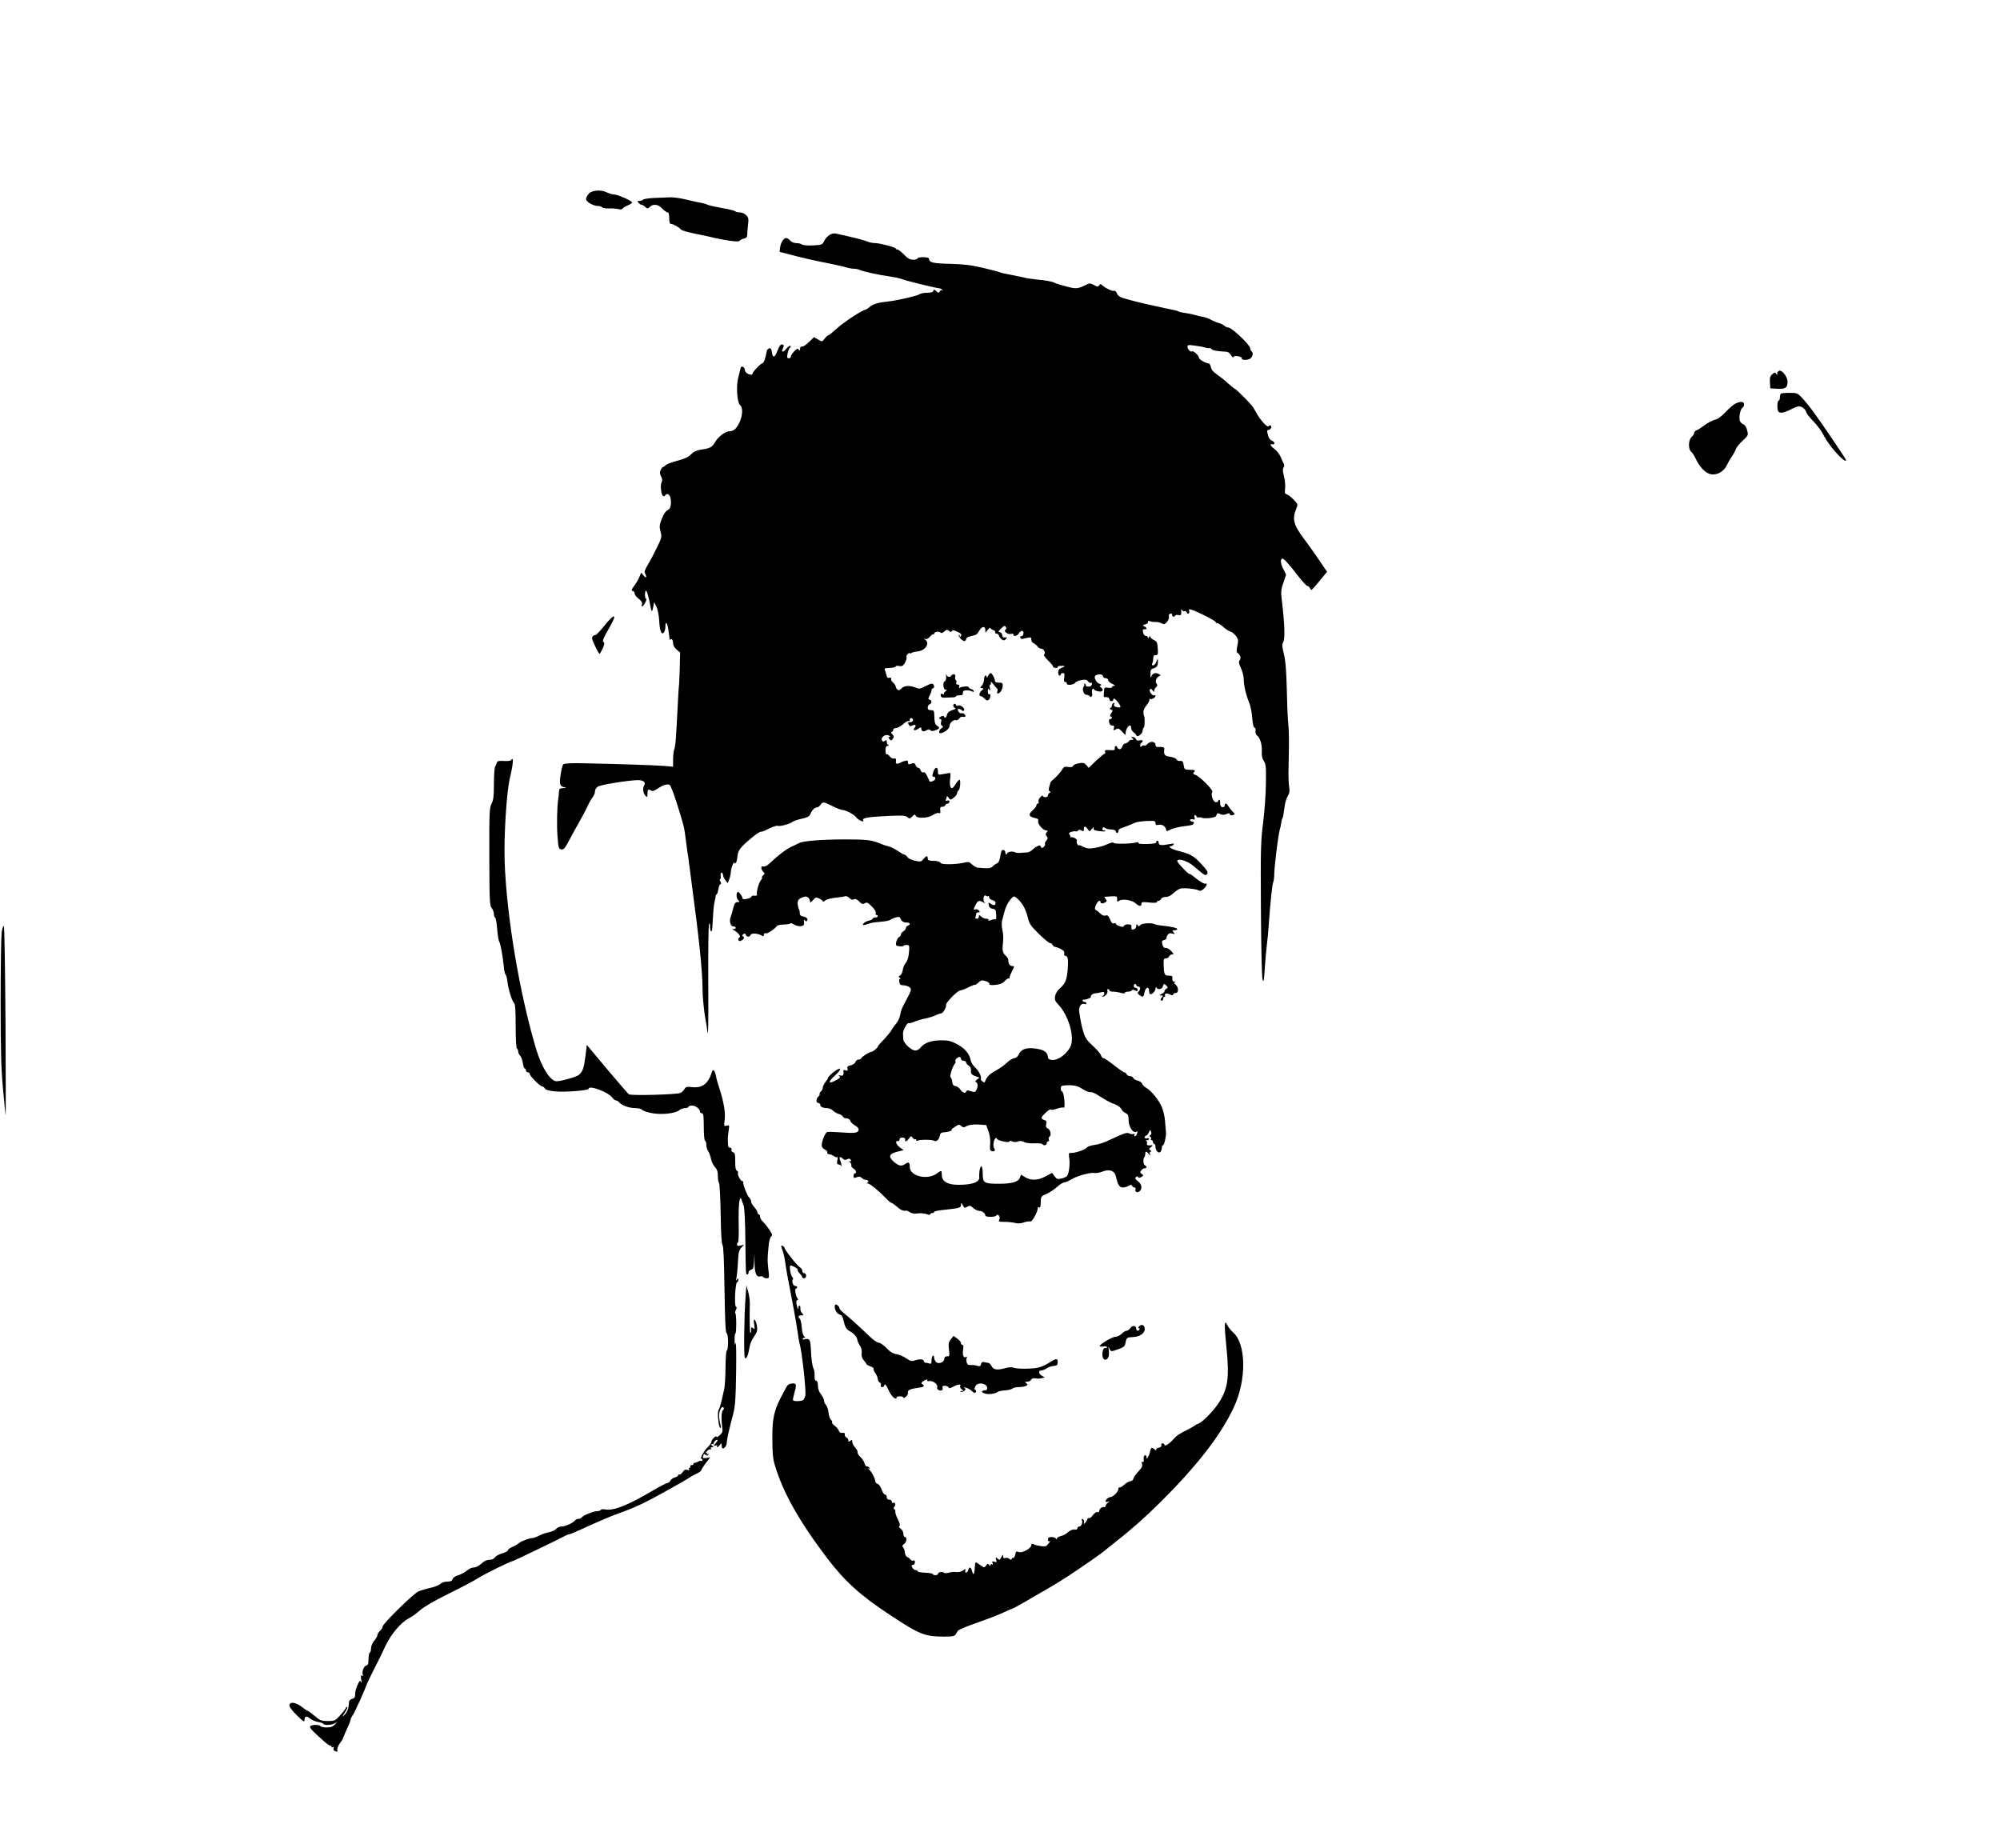 <?xml version="1.0" standalone="no"?>
<!DOCTYPE svg PUBLIC "-//W3C//DTD SVG 20010904//EN"
 "http://www.w3.org/TR/2001/REC-SVG-20010904/DTD/svg10.dtd">
<svg version="1.0" xmlns="http://www.w3.org/2000/svg"
 width="1563pt" height="1444pt" viewBox="0 0 1563 1444"
 preserveAspectRatio="xMidYMid meet">
<g transform="translate(0,1444) scale(0.1,-0.1)"
fill="#000000" stroke="none">
<path d="M4602 12927 c-12 -13 -22 -32 -22 -43 1 -22 57 -54 95 -54 13 0 27
-5 30 -10 4 -6 28 -10 53 -9 26 1 59 -1 73 -5 17 -5 29 -3 34 3 3 6 22 18 41
26 19 8 34 18 34 22 0 13 -112 63 -140 63 -14 0 -38 7 -54 15 -45 24 -118 20
-144 -8z"/>
<path d="M5110 12893 c-41 -2 -79 -8 -84 -13 -6 -6 -19 -10 -29 -10 -16 0 -17
-3 -7 -15 7 -8 17 -15 23 -15 6 0 19 -7 29 -17 17 -15 19 -15 36 0 28 26 65
21 97 -13 16 -16 35 -30 42 -30 9 0 13 -15 13 -45 0 -34 4 -45 15 -45 16 0 65
-28 76 -43 7 -9 56 -23 129 -37 25 -5 65 -14 90 -19 124 -30 231 -45 238 -34
4 6 20 15 35 18 21 6 27 13 27 34 0 14 3 49 6 77 6 44 3 55 -15 73 -12 12 -34
21 -50 21 -17 0 -32 4 -35 9 -3 4 -49 16 -103 25 -54 10 -105 21 -114 26 -9 5
-34 12 -55 16 -22 3 -73 15 -114 25 -41 10 -97 18 -125 17 -27 -1 -84 -4 -125
-5z"/>
<path d="M6495 12610 c-23 -9 -44 -31 -60 -64 -9 -18 -20 -21 -84 -24 -42 -2
-79 2 -85 8 -5 5 -24 10 -41 10 -19 0 -39 8 -50 20 -10 11 -23 20 -30 20 -20
0 -42 -33 -48 -71 l-5 -37 61 -16 c96 -26 222 -55 332 -76 55 -11 113 -24 129
-30 16 -5 42 -10 58 -10 15 0 36 -4 46 -9 25 -12 144 -39 232 -51 41 -6 84
-15 95 -20 26 -12 258 -69 299 -74 11 -2 21 -8 22 -15 2 -7 0 -7 -3 -1 -3 7
-10 5 -17 -6 -12 -15 -14 -15 -29 1 -15 14 -18 14 -23 2 -4 -11 -20 -15 -50
-15 -25 0 -51 -6 -59 -12 -13 -11 -174 -48 -235 -55 -81 -8 -125 -20 -150 -41
-15 -13 -31 -24 -36 -24 -21 0 -174 -100 -224 -147 -32 -29 -61 -53 -66 -53
-5 0 -18 -12 -29 -26 -20 -26 -20 -26 -52 -7 l-32 18 -39 -38 c-21 -21 -45
-37 -52 -35 -8 2 -15 -3 -16 -9 -3 -26 -5 -28 -13 -15 -6 11 -14 8 -35 -14
-14 -16 -26 -34 -26 -41 0 -7 -7 -13 -16 -13 -13 0 -15 7 -9 37 4 21 12 41 18
45 6 4 8 10 4 15 -4 4 -19 -6 -32 -22 -25 -32 -44 -30 -26 4 7 13 8 22 1 26
-16 10 -27 -2 -46 -50 -19 -52 -37 -54 -42 -6 -3 24 -8 31 -20 29 -9 -2 -18
-12 -20 -23 -9 -55 -24 -95 -35 -95 -13 0 -77 -68 -77 -82 0 -12 -32 -6 -47 9
-7 6 -13 18 -13 26 0 8 -7 17 -15 21 -10 4 -17 -3 -20 -22 -4 -15 -11 -46 -17
-69 -16 -63 -7 -192 15 -208 23 -17 22 -78 -3 -134 -23 -50 -45 -70 -77 -71
-34 0 -89 -41 -113 -83 -24 -42 -40 -51 -113 -61 -34 -5 -56 -16 -76 -36 -19
-21 -49 -35 -105 -50 -43 -11 -85 -27 -93 -35 -8 -8 -18 -15 -22 -15 -4 0 -12
-10 -18 -23 -8 -17 -7 -30 3 -50 11 -20 12 -32 4 -47 -12 -22 -3 -97 12 -107
6 -3 14 0 18 7 13 20 37 4 41 -27 7 -50 -1 -80 -25 -91 -14 -6 -30 -31 -44
-66 -19 -50 -20 -62 -10 -100 11 -42 10 -48 -29 -127 -22 -46 -54 -106 -71
-134 -22 -36 -28 -54 -21 -66 16 -31 10 -42 -10 -18 l-20 24 -15 -35 c-8 -19
-26 -51 -41 -70 -21 -28 -23 -36 -10 -38 8 -2 15 -11 15 -21 0 -9 14 -28 31
-40 21 -16 29 -29 26 -42 -8 -29 6 -23 25 11 9 17 13 30 8 30 -12 0 -13 57 -2
64 7 4 22 -50 37 -133 7 -37 12 -35 20 6 l7 38 18 -37 c11 -22 19 -67 22 -112
3 -78 20 -115 38 -86 5 8 10 27 10 43 0 57 19 24 26 -45 4 -40 9 -67 11 -60 7
20 23 3 23 -25 0 -16 11 -35 27 -49 l28 -24 -3 -126 c-2 -69 -5 -133 -7 -142
-1 -10 -6 -78 -9 -152 -12 -239 -17 -312 -27 -337 -5 -13 -9 -49 -9 -80 l0
-55 -67 6 c-69 6 -356 15 -630 21 -105 2 -155 -1 -162 -9 -5 -6 -14 -42 -20
-80 -11 -76 -6 -92 32 -99 15 -3 12 -5 -10 -6 -29 -1 -33 -5 -35 -28 0 -16 -3
-39 -5 -53 -10 -61 -13 -213 -6 -300 7 -88 10 -95 30 -98 18 -3 28 9 58 65 19
37 56 104 81 148 25 44 55 100 66 125 11 25 29 56 39 69 11 13 19 34 19 47 0
14 10 29 23 37 22 14 224 47 304 50 50 2 73 -15 57 -41 -14 -21 -8 -62 11 -82
13 -13 15 -10 15 18 0 33 6 38 29 23 9 -6 26 -1 49 15 39 27 75 39 95 31 6 -2
32 -67 56 -143 58 -186 58 -186 70 -284 6 -47 12 -94 14 -105 3 -11 8 -45 11
-75 4 -30 13 -102 21 -160 58 -431 85 -693 85 -817 0 -73 12 -194 26 -263 3
-14 7 -40 9 -58 10 -93 12 -6 10 375 -1 230 1 427 6 438 6 16 8 12 8 -17 1
-46 15 -51 18 -5 7 131 11 176 18 202 4 17 8 36 8 43 0 6 4 12 7 12 4 0 10 18
14 40 3 22 11 40 16 40 7 0 7 7 0 20 -6 11 -7 20 -2 20 5 0 7 11 4 25 -2 15 0
25 7 25 6 0 11 -8 11 -17 0 -10 9 -29 19 -42 l18 -23 11 28 c7 16 13 45 14 64
1 30 28 91 28 65 0 -5 4 -5 10 1 5 5 11 28 13 51 5 50 20 69 120 153 27 22 55
40 63 40 8 0 22 4 32 9 44 24 93 42 100 37 12 -7 95 14 112 29 8 7 41 19 73
26 43 9 61 18 68 33 14 34 35 56 53 56 8 0 21 9 28 20 17 26 24 25 94 -10 32
-16 67 -30 77 -30 26 0 93 -36 109 -58 13 -20 66 -43 54 -24 -12 20 35 28 209
36 99 4 122 3 136 -10 16 -14 19 -14 38 5 18 18 22 19 27 6 10 -24 99 -20 135
6 16 11 37 18 45 15 12 -5 15 0 12 22 -2 21 1 27 16 27 11 0 21 6 24 13 2 6
10 12 18 12 8 0 14 7 14 15 0 9 -6 12 -17 8 -13 -5 -15 -2 -10 11 4 10 7 20 7
24 0 3 6 -2 14 -13 13 -18 14 -18 39 1 15 10 27 27 27 36 0 9 5 18 10 20 12 4
20 77 9 84 -4 2 -17 -12 -29 -31 -12 -19 -25 -35 -30 -35 -15 0 -21 33 -14 77
3 24 2 43 -2 43 -5 -1 -28 -5 -51 -9 -43 -8 -43 -8 -43 20 0 41 -24 37 -37 -6
-9 -29 -9 -35 3 -35 22 0 16 -28 -7 -35 -11 -4 -21 -5 -23 -3 -1 1 -9 20 -19
40 -11 25 -21 36 -31 32 -9 -3 -17 3 -21 15 -3 12 -12 21 -20 21 -8 0 -17 9
-20 21 -5 14 -12 18 -23 14 -30 -12 -37 -10 -36 7 1 14 -4 17 -25 11 -14 -3
-28 -9 -31 -12 -3 -3 -13 -7 -23 -9 -14 -2 -18 2 -15 20 2 18 -1 22 -16 20
-10 -2 -25 6 -33 17 -8 12 -19 19 -24 16 -5 -4 -9 10 -9 29 0 27 4 36 18 37
10 0 12 3 5 6 -7 2 -13 14 -13 25 0 16 -3 18 -13 9 -8 -6 -17 -8 -20 -4 -24
24 20 62 51 44 11 -7 13 -10 3 -11 -11 0 -11 -3 0 -16 12 -14 14 -14 26 2 11
15 10 21 -4 36 -10 11 -11 18 -5 18 7 0 12 7 12 15 0 9 9 15 21 15 12 0 37 14
56 30 19 17 38 28 44 25 5 -4 9 1 9 10 0 9 6 15 13 13 21 -8 13 -33 -10 -32
-18 0 -20 -3 -12 -18 8 -14 14 -16 28 -8 23 12 35 2 19 -17 -17 -21 -1 -27 27
-9 21 14 25 14 25 2 0 -22 17 -28 39 -14 15 9 23 10 32 1 8 -8 19 -8 40 0 33
13 36 22 12 35 -16 10 -21 27 -22 90 -1 27 -5 32 -26 32 -18 0 -25 5 -25 20 0
11 7 23 15 26 19 8 19 32 0 36 -13 3 -13 6 0 32 8 15 15 35 15 42 0 8 5 14 10
14 13 0 13 27 0 35 -5 3 -17 2 -27 -3 -10 -5 -32 -15 -48 -23 -25 -13 -35 -13
-60 -3 -45 19 -89 17 -110 -6 -14 -15 -21 -17 -32 -9 -7 6 -13 17 -13 24 0 6
-9 20 -20 30 -12 10 -19 24 -16 31 3 7 -2 10 -13 7 -13 -3 -20 2 -23 19 -3 13
-9 30 -12 39 -6 13 -2 17 16 18 48 2 68 6 68 13 0 5 12 6 28 3 22 -4 30 1 44
25 10 17 15 36 12 44 -3 7 2 19 11 26 8 7 15 9 15 5 0 -4 6 -3 13 2 6 5 28 10
47 12 61 5 100 64 60 92 -13 9 -12 10 2 5 11 -3 24 4 36 19 11 13 22 21 26 18
3 -3 6 -2 6 4 0 15 36 23 49 10 7 -7 16 -5 31 8 16 15 22 16 36 5 12 -11 17
-11 23 -2 5 9 16 8 44 -6 28 -13 34 -21 27 -32 -8 -12 -10 -13 -10 -1 0 8 -3
11 -7 8 -8 -9 27 -47 44 -47 7 0 13 7 13 15 0 8 12 17 28 21 53 12 57 14 74
44 20 36 48 40 48 8 l1 -23 19 24 c11 13 20 19 20 13 0 -5 9 -12 20 -15 11 -3
19 -11 18 -19 -2 -7 3 -12 10 -10 8 1 16 -6 19 -16 2 -10 13 -23 23 -30 14 -9
21 -8 31 4 11 13 10 15 -7 12 -13 -2 -20 3 -22 20 -2 12 -10 22 -20 22 -13 0
-10 6 11 28 23 22 29 25 37 12 6 -9 5 -17 -3 -22 -17 -12 22 -40 45 -32 10 3
18 1 18 -5 0 -19 29 -12 42 9 17 27 40 26 36 -2 -2 -13 -9 -22 -17 -20 -7 1
-11 -3 -8 -10 2 -7 8 -12 13 -12 5 1 24 5 42 9 28 6 32 4 32 -15 0 -11 8 -24
18 -27 9 -4 23 -15 30 -25 7 -10 21 -18 31 -18 20 0 35 -36 20 -46 -5 -3 8
-23 31 -45 22 -21 40 -43 40 -49 0 -5 9 -10 21 -10 11 0 18 3 15 8 -2 4 9 8
25 8 36 2 37 -3 4 -16 -18 -7 -25 -17 -25 -35 0 -14 5 -25 10 -25 6 0 10 5 10
10 0 6 7 10 16 10 13 0 15 -7 11 -35 -4 -26 -2 -35 9 -35 8 0 13 -6 11 -12 -3
-17 56 -11 66 7 4 7 25 16 48 20 32 6 43 3 53 -11 7 -9 18 -14 24 -11 6 5 8 0
5 -12 -3 -12 -13 -18 -28 -17 -13 0 -21 4 -19 8 2 4 -1 10 -8 14 -7 4 -10 4
-6 -1 4 -4 3 -14 -3 -21 -15 -18 0 -64 21 -64 11 0 22 -5 25 -10 10 -17 26 0
20 21 -7 21 4 47 14 32 3 -6 18 -13 33 -16 33 -8 48 11 24 29 -13 9 -14 13 -4
17 9 4 6 8 -8 12 -28 9 -50 55 -32 66 22 14 58 10 58 -6 0 -8 9 -15 20 -15 11
0 20 -7 20 -15 0 -9 15 -22 33 -30 18 -8 25 -14 15 -15 -10 0 -18 -5 -18 -10
0 -6 -13 -8 -30 -5 -24 4 -30 2 -31 -12 0 -10 -2 -28 -3 -40 -1 -12 0 -22 3
-21 25 2 41 -4 41 -17 0 -8 7 -15 15 -15 8 0 15 5 15 10 0 19 16 10 39 -21 26
-35 23 -44 -13 -35 -18 4 -24 11 -19 23 4 11 3 14 -5 9 -7 -4 -12 -13 -12 -21
0 -7 -6 -15 -12 -18 -9 -3 -8 -7 4 -12 16 -6 16 -9 1 -31 -9 -15 -11 -24 -4
-24 6 0 11 -4 11 -10 0 -5 -6 -10 -14 -10 -9 0 -12 -8 -8 -25 3 -16 11 -25 24
-25 15 0 18 -5 13 -21 -6 -19 -5 -20 15 -9 18 10 25 8 48 -17 l27 -28 3 25 c7
44 42 70 42 31 0 -11 8 -26 18 -33 11 -7 21 -19 23 -26 6 -19 49 14 49 38 0
10 4 22 10 25 7 5 8 90 0 90 -1 0 -3 11 -4 25 -2 16 7 38 25 59 15 19 25 39
22 45 -3 6 -3 8 2 4 10 -9 45 9 45 23 0 6 -4 8 -9 5 -13 -8 -44 31 -35 45 5 9
11 7 21 -6 11 -16 13 -16 13 -3 0 8 7 21 15 28 11 9 12 16 4 26 -14 17 -3 50
19 59 14 5 14 7 2 15 -25 16 -50 11 -60 -12 -8 -20 -9 -18 -9 14 -1 30 3 38
22 44 28 8 37 22 36 54 l-1 25 -11 -27 c-6 -16 -17 -28 -25 -28 -10 0 -12 5
-6 18 4 9 7 27 7 40 -1 15 5 22 19 22 17 0 19 6 16 52 -3 46 -6 54 -30 66 -16
7 -28 18 -28 25 0 7 -4 6 -10 -3 -6 -10 -10 -11 -10 -2 0 6 -6 12 -14 12 -8 0
-17 8 -20 18 -9 27 -6 37 10 34 20 -4 17 14 -3 23 -16 7 -14 9 7 15 14 4 24
13 22 20 -2 8 3 10 15 5 10 -4 29 -7 43 -6 14 1 35 -4 47 -10 20 -11 26 -9 43
11 11 13 18 31 15 41 -3 10 1 19 10 23 9 3 15 0 15 -9 0 -17 16 -20 24 -6 3 5
15 7 26 4 20 -5 24 3 21 37 -2 12 0 13 7 1 6 -7 14 -11 20 -7 5 3 13 -1 16
-10 3 -8 10 -13 15 -9 6 3 7 13 4 21 -5 13 -1 15 18 9 43 -12 189 -87 189 -96
0 -5 6 -9 13 -9 7 0 29 -14 47 -30 19 -17 44 -33 56 -36 12 -3 31 -19 43 -34
19 -26 20 -35 11 -76 -6 -26 -7 -50 -3 -53 26 -19 34 -40 22 -59 -10 -16 -8
-27 9 -64 12 -25 22 -64 22 -89 0 -48 18 -122 43 -182 9 -21 20 -74 23 -117 4
-49 11 -78 18 -77 6 1 10 -9 8 -25 -2 -14 3 -30 10 -35 24 -15 41 -67 39 -121
-2 -38 3 -61 16 -80 16 -24 18 -46 16 -178 -1 -83 -11 -220 -22 -305 -18 -139
-20 -204 -17 -674 2 -313 7 -532 13 -550 8 -25 11 -11 17 85 4 63 12 149 17
190 5 41 12 109 14 150 12 173 27 314 35 335 5 13 9 40 8 62 0 51 30 299 42
343 6 19 11 46 13 60 1 14 6 30 10 37 4 6 10 40 14 74 3 35 15 78 26 96 15 26
17 42 12 71 -4 20 -7 89 -5 152 5 200 4 283 -3 355 -4 39 -9 160 -11 269 -4
144 -10 218 -23 267 -14 58 -15 71 -4 93 14 26 11 131 -10 311 -10 82 -9 95
11 152 l21 62 -20 40 c-22 43 -27 76 -12 85 10 7 52 -39 131 -142 30 -39 61
-71 68 -72 7 0 15 -7 18 -15 4 -8 9 -15 13 -15 4 0 33 32 64 71 l58 70 -62 92
c-35 51 -88 126 -119 167 -82 109 -93 154 -59 237 13 31 12 34 -21 68 -18 19
-42 38 -53 41 -16 5 -18 13 -14 47 3 23 -1 66 -9 96 -10 38 -11 58 -3 67 6 8
7 19 1 31 -5 10 -17 35 -25 55 -9 20 -30 47 -47 59 -31 23 -40 42 -17 37 22
-5 22 17 -1 27 -12 5 -24 18 -27 27 -3 10 -8 27 -11 38 -3 13 -1 20 9 20 17 0
30 27 17 35 -5 3 -12 0 -15 -6 -5 -6 -19 3 -39 24 -29 33 -39 47 -68 99 -7 12
-17 28 -23 36 -18 24 -126 132 -133 132 -4 0 -28 20 -54 43 -25 24 -65 55 -87
70 -28 19 -44 37 -48 57 -3 17 -11 30 -18 30 -22 0 -75 31 -75 44 0 16 -45 58
-53 50 -10 -10 -37 16 -37 36 0 15 7 16 63 8 34 -4 69 -11 77 -15 8 -3 21 -5
29 -4 8 1 17 -2 21 -8 5 -10 46 -17 116 -20 11 -1 27 -12 34 -26 9 -16 16 -21
21 -14 4 7 18 9 38 4 17 -4 29 -10 26 -15 -9 -15 44 -17 65 -3 21 15 27 48 10
58 -5 3 -10 14 -10 24 0 24 -144 161 -169 161 -11 0 -26 7 -34 15 -8 7 -28 17
-43 21 -16 4 -43 15 -60 25 -18 10 -46 20 -62 22 -17 3 -46 10 -64 15 -18 6
-52 13 -76 16 -24 3 -48 9 -55 13 -6 4 -29 10 -52 14 -22 4 -60 12 -85 18 -25
6 -70 16 -100 22 -60 13 -146 35 -198 51 -21 6 -37 19 -43 35 -5 13 -15 23
-22 20 -14 -5 -63 18 -90 41 -16 14 -19 14 -27 2 -8 -13 -14 -13 -40 2 -20 12
-37 15 -48 9 -80 -40 -87 -41 -168 -20 -43 11 -85 24 -93 29 -19 10 -67 19
-136 25 -27 3 -59 7 -70 9 -58 13 -173 36 -190 39 -11 2 -27 7 -35 10 -8 4
-67 19 -130 34 -89 21 -146 28 -254 31 -137 3 -166 10 -166 41 0 6 -20 11 -45
11 -25 0 -45 -4 -45 -10 0 -5 -15 -10 -33 -10 -25 0 -42 9 -72 40 -21 22 -45
40 -52 40 -7 0 -13 4 -13 8 0 9 -125 42 -162 42 -15 0 -37 4 -50 9 -30 12 -86
27 -173 47 -38 8 -77 17 -85 19 -8 2 -24 0 -35 -5z"/>
<path d="M13902 11541 c-8 -4 -13 -11 -13 -15 3 -17 0 -20 -9 -6 -7 12 -12 11
-30 -5 -17 -15 -20 -28 -18 -64 l3 -46 53 -3 c64 -4 82 8 82 54 0 41 -47 99
-68 85z"/>
<path d="M13917 11363 c-4 -3 -7 -17 -7 -30 0 -12 -4 -23 -10 -23 -5 0 -10
-20 -10 -44 0 -60 24 -66 105 -26 54 27 64 29 87 18 15 -7 30 -24 33 -37 3
-13 30 -47 58 -75 30 -30 66 -80 84 -117 31 -62 140 -189 164 -189 13 0 15 -4
-109 180 -121 179 -181 260 -231 313 -33 35 -38 37 -96 37 -34 0 -65 -3 -68
-7z"/>
<path d="M13559 11284 c-14 -7 -47 -36 -72 -63 -26 -27 -57 -52 -69 -56 -37
-10 -71 -28 -108 -56 -19 -14 -43 -29 -52 -32 -10 -4 -18 -13 -18 -20 0 -8 -9
-22 -20 -32 -26 -23 -28 -96 -3 -116 9 -8 22 -27 30 -44 33 -73 80 -123 123
-131 47 -10 102 21 125 70 11 23 29 55 41 71 12 17 25 41 29 54 4 13 28 43 53
66 45 42 46 44 36 82 -5 24 -17 42 -31 48 -12 5 -24 18 -27 28 -7 29 5 91 21
100 7 4 13 17 13 27 0 24 -31 25 -71 4z"/>
<path d="M4729 9557 c-36 -45 -70 -81 -76 -80 -6 1 -16 -4 -22 -11 -8 -9 -3
-29 19 -74 16 -34 32 -62 35 -62 3 0 14 19 25 42 14 31 16 44 7 50 -12 7 -4
27 53 127 54 94 32 99 -41 8z"/>
<path d="M7394 9153 c1 -19 -3 -34 -10 -37 -19 -7 -13 -66 6 -66 12 -1 12 -3
-2 -14 -10 -7 -15 -16 -11 -20 4 -4 -1 -4 -11 0 -14 5 -17 3 -14 -12 2 -14 11
-18 33 -16 17 1 42 2 58 2 15 0 27 3 27 8 0 4 12 8 28 8 20 -1 27 4 27 19 0
15 7 20 30 20 17 0 36 -4 43 -9 7 -5 12 -4 12 2 0 6 -9 14 -20 17 -11 3 -20
10 -20 15 0 9 -51 6 -68 -4 -8 -5 -10 -2 -6 8 4 11 0 16 -11 16 -11 0 -15 5
-12 15 4 8 2 17 -4 21 -5 3 -7 14 -4 25 7 20 -18 28 -30 9 -10 -16 -33 -12
-39 8 -3 9 -4 3 -2 -15z"/>
<path d="M7722 9158 c-6 -13 -11 -17 -11 -10 -2 27 -21 10 -21 -19 0 -17 -8
-38 -17 -47 -16 -16 -15 -17 1 -20 17 -4 17 -4 0 -16 -21 -16 -27 -46 -10 -46
7 0 21 -9 31 -20 14 -15 21 -17 32 -9 15 13 18 53 3 44 -6 -4 -10 6 -10 22 0
23 2 25 11 13 8 -12 9 -9 5 13 -4 15 -2 27 3 27 6 0 8 8 4 18 -3 9 5 4 18 -13
13 -16 27 -33 31 -36 5 -3 6 -13 2 -22 -3 -9 -2 -17 4 -17 16 0 37 31 38 59 1
23 -2 26 -30 26 -21 0 -31 5 -31 15 0 19 -23 60 -34 60 -4 0 -13 -10 -19 -22z"/>
<path d="M7450 8926 c0 -8 6 -16 13 -19 7 -3 5 -7 -8 -12 -38 -13 -50 -22 -55
-44 -3 -12 -9 -21 -15 -19 -5 2 -9 6 -8 9 1 4 -7 5 -17 2 -21 -6 -28 -23 -9
-23 6 0 8 -9 4 -21 -5 -14 -2 -25 6 -30 11 -8 11 -11 -3 -20 -18 -10 -25 -39
-10 -39 27 0 72 34 72 54 0 25 30 54 50 48 7 -3 19 3 26 12 6 9 16 16 20 15
28 -5 36 1 24 16 -7 9 -19 14 -26 11 -8 -3 -18 4 -24 14 -8 15 -8 20 3 20 7 0
18 -5 24 -11 7 -7 13 -7 17 -1 9 16 -24 44 -45 39 -11 -3 -19 -1 -19 4 0 5 -4
9 -10 9 -5 0 -10 -6 -10 -14z"/>
<path d="M8850 8670 c13 -9 8 -14 -12 -12 -3 1 -12 -5 -18 -13 -7 -8 -19 -15
-26 -15 -8 0 -19 -11 -24 -25 -6 -16 -14 -23 -25 -19 -8 3 -15 10 -15 15 0 5
-5 9 -10 9 -6 0 -10 -8 -8 -17 3 -15 -4 -18 -39 -15 -35 2 -41 -1 -37 -13 4
-8 2 -15 -3 -15 -5 0 -35 -25 -67 -55 l-58 -56 -18 22 c-16 17 -26 20 -59 14
-22 -3 -42 -13 -45 -20 -3 -10 -15 -12 -38 -9 -29 5 -35 2 -50 -24 -10 -16
-34 -44 -53 -61 -19 -17 -36 -33 -36 -36 0 -2 -4 -18 -9 -34 -6 -20 -5 -32 3
-35 9 -5 9 -8 0 -12 -7 -3 -13 -12 -13 -20 0 -8 -9 -14 -20 -14 -11 0 -20 5
-20 10 0 6 -9 1 -20 -10 -11 -11 -17 -26 -14 -35 4 -8 1 -15 -5 -15 -6 0 -11
-6 -11 -13 0 -8 -14 -26 -31 -41 -35 -31 -28 -50 20 -59 23 -5 28 -10 24 -25
-5 -22 39 -72 64 -72 13 0 13 -3 3 -15 -10 -12 -10 -18 0 -30 10 -13 10 -19
-2 -33 -9 -9 -14 -22 -11 -28 2 -6 -3 -17 -12 -24 -12 -10 -16 -9 -21 3 -4 12
-10 13 -28 3 -13 -6 -31 -19 -40 -29 -10 -9 -27 -18 -39 -19 -12 0 -35 -2 -52
-3 -16 -2 -34 0 -39 3 -20 12 -58 7 -66 -8 -9 -15 -11 -13 -14 12 -2 17 -25
22 -30 6 -3 -7 -7 -30 -11 -51 -4 -23 -13 -41 -23 -44 -9 -3 -25 -14 -34 -24
-12 -12 -29 -16 -60 -14 -24 2 -50 4 -59 4 -9 1 -28 12 -42 25 -23 21 -29 23
-69 13 -57 -13 -167 -15 -176 -2 -9 13 -28 18 -69 18 -25 1 -33 5 -33 19 0 24
-11 22 -34 -6 -17 -21 -23 -22 -65 -13 -25 5 -52 18 -59 28 -7 11 -17 19 -22
19 -5 0 -29 13 -52 29 -24 16 -57 33 -73 36 -17 4 -43 13 -60 20 -70 30 -108
35 -276 35 -187 0 -336 -12 -365 -29 -11 -6 -35 -17 -54 -26 -39 -17 -106 -66
-162 -120 -33 -32 -49 -40 -70 -36 -14 2 -9 -27 7 -42 13 -13 13 -16 -1 -27
-8 -7 -12 -15 -9 -18 3 -3 -1 -13 -9 -21 -16 -18 -38 -100 -30 -113 4 -7 -10
-10 -32 -7 -4 0 -10 -5 -15 -12 -8 -13 -70 -23 -66 -10 2 8 -26 51 -34 51 -16
0 -17 -45 -2 -62 15 -17 15 -18 -4 -18 -16 0 -23 -10 -33 -47 -6 -27 -15 -57
-20 -69 -13 -32 -1 -74 21 -74 24 0 25 -20 2 -21 -14 0 -15 -2 -3 -6 27 -11
63 -50 51 -57 -19 -12 -13 -36 7 -29 24 9 33 26 19 35 -9 6 -8 10 3 18 11 7
16 5 18 -5 4 -19 31 -20 38 -1 6 15 53 13 84 -4 16 -9 20 -8 20 6 0 10 5 14
15 10 13 -4 68 32 87 58 3 5 27 10 52 11 25 0 49 4 52 8 4 4 18 0 31 -9 13 -8
36 -14 51 -12 23 3 27 7 25 33 -1 17 0 24 3 18 8 -18 24 -16 24 2 0 9 -12 18
-30 22 -22 4 -30 11 -30 28 0 12 -3 25 -6 28 -4 4 -8 22 -10 40 -3 34 9 47 56
60 18 5 40 -16 40 -38 0 -12 6 -10 23 10 20 23 24 25 49 13 16 -7 28 -17 28
-22 0 -5 8 -2 18 6 9 9 45 19 80 22 35 4 69 9 77 12 7 3 22 -3 33 -14 13 -13
24 -17 35 -10 11 6 23 1 41 -17 21 -21 29 -23 44 -14 16 10 24 6 55 -25 22
-22 34 -42 31 -51 -4 -8 -1 -15 5 -15 6 0 11 -4 11 -10 0 -5 -9 -10 -20 -10
-11 0 -20 -4 -20 -9 0 -5 -13 -12 -29 -16 -16 -3 -35 -13 -42 -21 -14 -17 -1
-18 38 -3 15 6 57 13 93 15 35 3 70 9 76 15 7 5 26 14 44 19 25 7 32 6 37 -8
9 -22 23 -32 51 -32 25 0 30 -15 7 -24 -8 -3 -15 -11 -15 -18 0 -7 -9 -19 -20
-26 -11 -7 -20 -18 -20 -26 0 -8 -6 -16 -14 -19 -14 -6 -31 -55 -22 -65 8 -8
56 -11 56 -4 0 4 11 7 24 7 21 0 23 -4 21 -40 -2 -49 -13 -85 -31 -106 -8 -9
-16 -31 -19 -49 -2 -19 -12 -38 -21 -43 -13 -8 -14 -11 -3 -18 8 -5 9 -9 3 -9
-7 0 -9 -11 -6 -25 3 -19 10 -25 31 -25 15 0 36 -6 47 -14 20 -16 19 -22 -29
-111 -31 -58 -37 -73 -42 -106 -3 -20 -16 -49 -29 -64 -13 -16 -30 -39 -38
-53 -7 -14 -34 -47 -60 -75 -27 -27 -48 -52 -48 -56 0 -9 -38 -41 -50 -41 -15
0 -80 -41 -80 -51 0 -5 -9 -9 -19 -9 -11 0 -22 -9 -26 -19 -3 -11 -19 -22 -36
-26 -24 -6 -30 -11 -26 -26 4 -16 1 -19 -14 -14 -11 4 -19 3 -18 -2 5 -32 -2
-44 -23 -38 -15 4 -19 3 -10 -3 15 -10 7 -18 -40 -42 -48 -23 -44 -1 7 45 51
47 55 70 8 40 -31 -20 -63 -51 -63 -61 0 -3 -9 -17 -20 -31 -11 -14 -20 -34
-20 -43 0 -10 -7 -23 -15 -30 -8 -7 -13 -16 -10 -20 3 -4 -2 -13 -10 -20 -19
-16 -19 -50 0 -50 8 0 15 -6 15 -14 0 -16 21 -26 56 -26 13 0 33 -9 44 -20 11
-11 31 -22 46 -26 14 -4 28 -13 31 -20 3 -8 16 -14 28 -14 15 0 26 -8 30 -20
4 -11 20 -27 36 -35 16 -9 29 -22 29 -29 0 -30 -24 -34 -129 -26 -57 4 -110 6
-117 3 -17 -6 -47 -85 -42 -109 2 -11 13 -23 26 -29 12 -5 20 -16 17 -22 -2
-8 3 -13 13 -13 10 0 27 -7 38 -15 12 -8 24 -11 28 -8 3 4 3 -8 0 -25 -5 -25
-3 -32 9 -32 8 0 18 -6 21 -12 2 -7 3 -4 2 7 -2 11 -6 28 -11 38 -11 25 1 33
20 13 12 -12 21 -13 34 -6 18 9 31 4 31 -12 0 -5 -6 -6 -12 -3 -7 4 -6 1 3 -7
9 -7 14 -18 12 -25 -3 -7 5 -18 16 -25 22 -13 29 -38 11 -38 -5 0 -10 -9 -10
-20 0 -17 4 -18 25 -10 18 7 28 5 39 -5 8 -8 21 -15 30 -15 20 0 30 -17 14
-23 -8 -4 -7 -6 4 -6 17 -1 80 -52 139 -113 20 -21 40 -38 45 -38 5 0 24 -14
43 -30 30 -27 50 -35 74 -31 4 1 17 -5 28 -13 13 -9 34 -12 59 -9 21 3 52 1
69 -5 19 -7 31 -7 31 -1 0 5 7 9 15 9 8 0 15 4 15 9 0 4 30 12 68 15 138 15
142 16 142 44 1 14 2 14 12 -3 6 -11 12 -21 14 -23 1 -2 12 2 24 8 18 10 26 8
45 -10 12 -11 33 -22 46 -23 26 -1 49 -19 49 -36 0 -14 77 -14 85 -1 12 20 36
-10 25 -30 -9 -17 -5 -19 43 -19 28 0 65 -4 82 -9 19 -5 42 -4 67 5 20 7 43
10 51 7 13 -4 57 76 57 105 0 7 5 9 10 6 10 -6 12 -1 14 54 1 29 6 35 42 50
23 9 60 33 83 54 22 20 49 37 59 37 9 0 33 10 52 22 42 27 153 58 181 51 11
-3 40 2 64 11 56 22 96 7 106 -39 14 -64 27 -85 54 -85 14 0 35 6 46 13 17 10
23 10 26 0 3 -7 11 -13 19 -13 7 0 11 -6 8 -14 -8 -20 14 -30 31 -16 24 20 18
56 -12 78 -21 16 -25 24 -17 32 8 8 14 9 18 1 5 -7 13 -7 26 1 17 11 17 13 2
24 -14 10 -14 14 -3 28 7 9 20 16 27 16 18 0 18 16 1 23 -13 5 -16 51 -4 64 4
3 7 15 7 25 0 23 9 23 27 1 14 -17 14 -17 9 0 -3 10 0 17 7 17 8 0 7 4 -3 10
-13 9 -12 13 5 26 14 11 15 15 5 14 -30 -4 -42 0 -37 14 3 8 1 17 -6 20 -7 2
-4 5 6 5 9 1 17 5 17 11 0 5 -6 7 -14 4 -8 -3 -17 -1 -20 4 -3 6 1 13 9 16 9
3 19 16 24 28 8 21 10 22 16 4 5 -11 3 -21 -5 -26 -9 -5 -9 -9 -1 -14 6 -4 9
-12 6 -17 -4 -5 -1 -9 4 -9 6 0 11 -7 11 -15 0 -8 5 -15 10 -15 6 0 10 -11 10
-24 0 -31 28 -56 41 -35 5 8 9 22 9 32 0 9 4 17 9 17 9 0 26 75 23 100 -2 8
-4 46 -7 83 -2 37 -14 88 -25 114 -25 57 -81 127 -120 150 -17 9 -32 25 -35
34 -3 10 -19 20 -35 24 -15 3 -31 13 -34 21 -3 8 -15 14 -26 14 -11 0 -23 7
-26 15 -4 8 -11 15 -18 15 -6 0 -42 25 -80 55 -38 30 -75 55 -82 55 -7 0 -16
10 -20 23 -4 12 -32 45 -64 74 -45 41 -60 63 -73 105 -15 50 -19 70 -33 159
-7 39 15 72 41 63 8 -4 15 -1 15 5 0 6 -7 11 -15 11 -8 0 -15 5 -15 10 0 6 3
9 8 8 15 -3 62 14 57 22 -6 10 16 27 35 27 8 0 27 4 43 8 21 5 27 4 27 -8 0
-8 -6 -18 -12 -20 -9 -4 -10 -6 -1 -6 18 -1 43 28 37 44 -4 8 -1 15 5 15 6 0
11 -4 11 -10 0 -5 12 -10 28 -10 15 0 42 -4 60 -9 20 -6 32 -6 32 0 0 5 11 9
24 9 14 0 28 5 31 10 4 7 13 7 26 0 15 -9 19 -7 19 5 0 8 -7 15 -15 15 -8 0
-15 7 -15 15 0 8 5 15 10 15 6 0 10 -4 10 -10 0 -5 7 -10 15 -10 18 0 20 -21
3 -39 -11 -10 -9 -15 6 -27 28 -20 33 -18 40 21 8 41 36 49 36 10 0 -14 5 -25
11 -25 16 0 39 26 40 47 0 10 3 13 6 6 8 -21 44 -15 50 7 6 24 10 25 29 6 12
-13 12 -16 -2 -24 -9 -5 -15 -13 -14 -18 2 -5 -8 -15 -21 -21 -21 -11 -22 -13
-4 -13 15 0 16 -3 7 -12 -15 -15 -16 -28 -2 -28 6 0 10 7 10 15 0 8 4 15 10
15 5 0 7 6 4 13 -6 15 23 17 46 2 9 -5 15 -4 18 3 2 7 11 12 21 12 23 0 22 47
-2 65 -13 10 -15 14 -5 18 8 3 6 6 -5 6 -13 1 -17 7 -15 24 2 18 -2 22 -24 22
-37 0 -41 7 -44 75 -2 53 0 60 17 60 11 0 22 7 25 15 4 8 12 15 20 15 19 0 18
6 -8 32 -13 13 -30 21 -39 20 -10 -2 -19 6 -23 20 -9 34 -8 36 14 43 11 4 18
10 16 13 -2 4 2 15 9 26 10 13 20 16 37 10 20 -6 21 -5 9 10 -12 14 -11 16 8
16 11 0 21 4 21 9 0 9 -47 20 -117 27 -24 2 -52 8 -61 12 -25 13 -103 6 -113
-9 -8 -12 -11 -11 -19 1 -8 12 -10 11 -10 -6 0 -13 -8 -24 -20 -27 -17 -4 -20
-1 -18 16 2 18 -2 22 -25 23 -16 1 -31 -5 -34 -12 -3 -9 -12 -10 -34 -2 -16 5
-29 14 -29 19 0 4 -7 6 -15 3 -11 -4 -20 5 -30 30 -12 29 -20 36 -35 31 -12
-4 -26 1 -38 13 -11 11 -27 24 -35 28 -13 8 -14 13 -2 42 13 30 35 44 35 22 0
-12 20 -13 39 -1 12 8 12 12 2 25 -8 9 -12 16 -10 17 2 0 25 2 52 4 44 2 47 1
47 -22 0 -22 2 -24 15 -13 22 18 101 7 129 -19 27 -25 46 -27 46 -5 0 15 8 16
60 11 37 -4 60 -3 60 3 0 6 6 10 14 10 8 0 16 7 20 15 3 9 18 15 35 15 20 0
41 10 61 30 17 16 42 33 55 36 29 7 124 -3 144 -15 9 -6 22 -1 37 12 26 22 33
50 11 41 -7 -2 -37 15 -66 38 -29 24 -54 41 -54 38 -4 -9 -97 87 -97 100 0 26
78 4 126 -37 88 -75 93 -78 105 -66 14 14 6 28 -48 86 -53 57 -82 74 -167 95
-38 9 -72 23 -74 31 -3 8 -1 11 4 8 5 -2 15 2 22 10 12 12 9 13 -25 7 -65 -13
-88 -11 -88 8 0 10 -4 18 -10 18 -5 0 -10 -6 -10 -12 0 -9 -22 -13 -72 -14
-49 -1 -71 2 -66 8 4 7 -4 8 -23 3 -37 -10 -165 -12 -170 -3 -5 8 -21 4 -69
-17 -26 -12 -92 -26 -120 -26 -17 0 -39 7 -62 19 -13 7 -23 9 -23 5 0 -4 -5 0
-11 10 -5 9 -7 21 -4 27 7 11 -28 31 -47 27 -7 -2 -9 -2 -5 1 4 2 3 10 -4 18
-9 11 -6 16 12 23 13 4 29 6 35 4 7 -2 15 0 19 6 4 8 12 8 26 1 16 -9 19 -7
19 10 0 26 12 26 30 0 15 -20 15 -20 33 2 12 15 17 17 14 7 -5 -14 4 -18 40
-24 24 -3 47 -4 51 -1 3 3 -2 6 -11 6 -11 0 -14 5 -11 15 5 12 10 13 20 4 7
-6 29 -11 49 -12 22 -1 35 -6 35 -14 0 -7 5 -13 10 -13 6 0 10 7 10 15 0 9 8
18 18 21 24 8 93 35 117 46 11 5 50 10 88 12 61 2 67 1 67 -17 0 -15 5 -18 23
-13 27 6 54 -10 59 -36 3 -16 6 -16 29 -4 27 14 82 27 137 32 18 2 37 6 42 9
15 9 12 25 -5 25 -8 0 -15 5 -15 11 0 6 9 9 20 6 17 -4 20 -2 15 14 -4 11 -2
19 4 19 6 0 11 -5 11 -11 0 -5 8 -9 18 -7 9 1 22 0 27 -4 6 -3 32 -4 59 -1 35
4 50 11 53 24 4 15 9 16 29 7 17 -8 31 -8 48 0 19 9 25 8 28 -2 2 -9 10 -11
22 -6 19 6 19 7 -1 27 -12 12 -26 31 -33 42 -13 25 -30 28 -30 5 0 -9 -7 -14
-17 -12 -12 2 -18 13 -18 31 1 15 -3 27 -7 27 -4 0 -8 -4 -8 -10 0 -5 -8 -10
-18 -10 -21 0 -44 64 -28 80 12 12 -99 124 -134 135 -17 5 -19 10 -9 21 13 15
10 17 -41 18 -32 1 -35 4 -40 36 -4 29 -9 35 -28 33 -12 -2 -25 4 -28 12 -3 8
-26 17 -50 21 -44 6 -51 15 -45 62 2 12 -16 17 -51 14 -12 -1 -18 5 -18 17 0
27 -40 31 -63 7 -9 -11 -20 -16 -24 -13 -3 4 -12 2 -20 -4 -10 -9 -13 -8 -13
4 0 9 5 19 10 22 19 12 10 25 -14 19 -16 -4 -25 -1 -29 10 -4 9 -14 16 -24 16
-15 0 -16 -2 -3 -10z m-1127 -1233 c4 3 7 -1 7 -9 0 -9 11 -19 25 -22 14 -4
25 -12 25 -20 0 -22 -11 -26 -35 -10 -21 14 -22 13 -18 -10 4 -17 13 -26 30
-28 22 -3 26 -9 28 -46 2 -23 0 -40 -5 -37 -5 3 -20 1 -35 -5 -17 -7 -24 -7
-20 0 3 6 -4 10 -16 10 -12 0 -31 7 -41 17 -17 15 -18 15 -18 0 0 -10 -7 -17
-16 -17 -11 0 -14 5 -10 16 3 9 6 20 6 25 0 5 7 9 16 9 13 0 14 3 4 14 -6 8
-18 12 -26 9 -18 -7 -18 1 1 37 17 33 26 36 58 19 17 -9 19 -9 11 0 -16 17 -6
65 11 51 6 -5 15 -7 18 -3z m271 -71 c14 -21 31 -64 38 -95 11 -49 21 -64 85
-128 41 -40 81 -73 89 -73 8 0 17 -7 20 -15 4 -8 12 -15 19 -15 6 0 27 -7 44
-16 24 -12 31 -21 28 -35 -3 -11 0 -19 8 -19 21 0 25 -26 19 -108 -7 -81 -20
-111 -64 -149 -16 -13 -31 -38 -34 -57 -5 -28 -2 -38 25 -67 81 -86 130 -259
94 -329 -21 -41 -61 -79 -102 -96 -32 -14 -71 -8 -73 11 -3 45 -31 63 -110 72
-66 7 -102 -9 -122 -53 -7 -14 -20 -24 -32 -24 -11 0 -36 -15 -56 -34 -19 -19
-60 -48 -90 -64 -48 -26 -70 -49 -83 -87 -2 -6 -10 -4 -20 4 -9 7 -15 17 -12
21 9 14 -17 63 -46 90 -16 14 -30 38 -33 53 -9 51 -44 93 -105 126 -49 26 -70
31 -125 31 -76 0 -134 -20 -160 -55 -11 -15 -29 -25 -43 -25 -30 0 -93 59 -94
89 -1 12 -1 31 -2 44 -1 26 33 88 45 81 4 -3 22 2 40 10 18 8 58 20 88 26 30
6 68 18 83 26 16 8 34 14 41 14 15 0 45 51 39 66 -5 16 91 114 112 114 8 0 38
11 65 25 28 14 50 22 50 18 0 -3 11 4 25 17 21 20 29 22 57 13 18 -5 32 -15
30 -22 -2 -9 11 -11 47 -8 37 4 57 12 74 31 13 14 27 23 30 19 4 -3 7 0 7 8 0
8 9 31 20 52 19 36 19 37 1 37 -19 0 -31 18 -31 47 0 9 -8 23 -18 32 -27 24
-31 43 -24 102 4 31 3 73 -4 99 -6 26 -7 58 -3 75 5 16 14 52 21 78 7 27 25
64 41 83 28 33 29 34 52 16 13 -9 35 -34 49 -56z m-484 -1201 c0 -8 9 -15 20
-15 11 0 20 -6 20 -13 0 -7 9 -18 20 -25 14 -8 20 -21 18 -38 -3 -26 7 -36 47
-49 l20 -6 -20 -16 c-14 -11 -16 -17 -7 -20 15 -6 16 -37 2 -63 -9 -16 -14
-17 -42 -8 -24 9 -33 8 -36 0 -6 -20 -29 -13 -46 12 -8 14 -26 26 -38 28 -17
2 -24 11 -26 33 -2 16 -8 33 -13 36 -10 6 14 83 33 106 6 7 8 16 5 19 -8 8 15
33 31 34 6 0 12 -7 12 -15z m951 -236 c26 -16 53 -27 61 -24 8 3 37 -9 64 -27
42 -28 96 -58 114 -63 26 -7 61 -31 65 -45 3 -9 17 -22 30 -28 21 -10 25 -18
25 -55 0 -49 32 -102 56 -93 16 6 17 4 8 -18 -3 -9 -10 -16 -16 -16 -5 0 -6 5
-2 11 4 7 1 10 -7 7 -8 -3 -22 -1 -33 4 -19 10 -36 5 -175 -60 -29 -14 -74
-27 -100 -30 -25 -3 -51 -12 -57 -20 -12 -17 -85 -42 -122 -42 -20 0 -22 -3
-16 -40 7 -42 -1 -116 -15 -138 -4 -7 -24 -17 -44 -22 -33 -7 -39 -5 -56 18
l-19 26 -50 -27 c-60 -32 -114 -35 -160 -7 l-32 20 -10 -24 c-12 -33 -62 -47
-165 -47 -114 0 -125 7 -125 76 0 29 -4 56 -9 60 -11 6 -21 -45 -18 -85 3 -33
-39 -53 -120 -58 -117 -8 -173 18 -173 78 0 36 -2 36 -39 9 -74 -54 -211 -21
-211 51 0 36 -9 42 -34 25 -30 -22 -51 -18 -90 15 -46 41 -39 63 25 79 l51 13
-31 22 c-29 20 -38 54 -13 49 7 -2 12 4 12 12 0 8 7 15 15 15 24 0 30 -4 29
-17 -3 -20 12 -15 30 10 14 21 16 21 29 5 8 -10 17 -15 20 -11 4 3 7 1 7 -6 0
-7 5 -9 12 -5 15 9 111 9 126 0 18 -11 40 5 46 35 4 23 11 29 33 30 26 0 78
17 59 18 -5 1 6 11 25 24 28 19 36 21 47 10 17 -16 24 -16 54 0 14 7 49 11 84
9 l61 -4 18 -49 c11 -33 16 -67 13 -99 -4 -37 -1 -50 9 -55 22 -8 36 4 23 20
-13 15 -5 71 11 80 5 4 9 2 9 -3 0 -14 94 -36 98 -23 2 7 10 8 22 1 12 -6 28
-7 43 -1 17 7 32 5 50 -4 14 -7 49 -12 81 -10 31 1 59 -1 62 -6 9 -15 34 -10
34 6 0 8 5 15 11 15 6 0 9 7 6 15 -4 8 -2 17 3 20 18 11 11 54 -10 65 -15 8
-19 17 -14 36 5 20 2 26 -15 31 -11 3 -21 11 -21 17 0 15 68 77 72 65 2 -5 22
-2 46 6 24 9 48 12 54 9 7 -5 9 13 6 57 -3 35 -10 65 -16 67 -13 4 -16 34 -6
45 4 3 32 6 63 6 44 -1 66 -7 102 -30z"/>
<path d="M3995 8500 c-4 -6 -29 -9 -57 -7 -39 2 -51 0 -55 -12 -2 -9 -9 -24
-14 -33 -5 -10 -9 -71 -9 -136 0 -95 -4 -124 -18 -152 -17 -32 -19 -65 -18
-416 1 -349 3 -384 19 -401 9 -11 17 -32 17 -46 0 -15 4 -27 9 -27 5 0 12 -39
16 -87 4 -49 11 -92 15 -98 10 -13 27 -103 36 -188 3 -37 10 -70 15 -72 4 -3
11 -27 14 -53 8 -64 35 -154 52 -170 10 -10 13 -55 13 -182 0 -102 4 -171 10
-175 6 -3 10 -14 10 -24 0 -10 7 -24 15 -31 7 -6 17 -32 21 -56 3 -24 10 -44
15 -44 5 0 9 -7 9 -15 0 -8 7 -15 15 -15 8 0 15 -6 15 -13 0 -16 81 -97 97
-97 7 0 16 -7 21 -16 6 -11 30 -18 78 -23 76 -8 264 7 264 20 0 32 156 -26
186 -70 8 -11 21 -21 28 -21 8 0 19 -7 26 -16 20 -23 78 -44 125 -44 25 0 48
-6 54 -14 7 -8 42 -19 79 -26 78 -13 184 -1 212 25 9 8 29 15 43 15 15 0 27 5
27 10 0 6 13 10 28 10 29 0 62 -26 62 -48 0 -7 7 -12 15 -12 12 0 15 -18 15
-104 0 -59 4 -108 10 -111 6 -3 10 -18 10 -33 0 -15 6 -37 14 -48 8 -11 18
-38 22 -59 4 -22 18 -51 30 -64 18 -19 24 -37 24 -71 0 -25 4 -50 9 -55 5 -6
11 -114 13 -241 2 -148 7 -236 15 -245 7 -9 12 -126 15 -348 4 -241 8 -336 16
-339 15 -5 16 -128 2 -137 -6 -4 -10 -60 -10 -133 -1 -70 -5 -145 -10 -167 -5
-22 -15 -66 -22 -97 -8 -31 -17 -60 -21 -64 -14 -15 -2 -144 14 -144 4 0 3 15
-2 32 -5 18 -9 49 -9 68 1 40 24 79 35 59 4 -6 2 -14 -4 -18 -13 -8 -16 -66
-7 -130 5 -38 3 -47 -19 -67 -14 -13 -25 -18 -25 -12 0 6 -9 3 -20 -7 -11 -10
-20 -24 -20 -32 0 -8 -12 -26 -27 -41 -31 -30 -66 -92 -52 -92 5 0 9 -5 9 -12
0 -6 -3 -8 -6 -5 -4 3 -16 1 -28 -5 -11 -7 -24 -11 -28 -10 -5 1 -8 -3 -8 -8
0 -6 -7 -10 -16 -10 -8 0 -12 -4 -9 -10 3 -5 1 -10 -5 -10 -6 0 -8 -5 -4 -12
5 -8 0 -9 -15 -5 -16 4 -26 -1 -37 -19 -9 -13 -20 -21 -25 -18 -5 3 -9 1 -9
-5 0 -6 -11 -13 -25 -17 -14 -3 -30 -15 -36 -25 -5 -11 -16 -19 -24 -19 -7 0
-60 -27 -117 -61 -193 -114 -305 -158 -369 -145 -16 3 -31 1 -34 -4 -3 -6 -17
-10 -30 -10 -28 0 -110 -34 -119 -49 -4 -6 -15 -11 -25 -11 -10 0 -24 -7 -31
-16 -17 -19 -75 -44 -105 -44 -12 0 -30 -8 -39 -19 -9 -10 -34 -21 -54 -25
-20 -3 -55 -15 -77 -26 -21 -11 -46 -20 -55 -20 -24 0 -88 -25 -107 -41 -10
-9 -33 -21 -50 -29 -18 -7 -33 -18 -33 -25 0 -7 -21 -18 -46 -25 -25 -7 -51
-21 -57 -32 -7 -11 -23 -18 -42 -18 -20 0 -42 -10 -63 -30 -19 -17 -44 -30
-60 -30 -14 0 -37 -10 -51 -23 -15 -13 -45 -29 -68 -37 -25 -7 -43 -20 -46
-31 -4 -14 -14 -19 -41 -19 -21 0 -43 -7 -54 -18 -10 -10 -45 -24 -77 -31 -33
-7 -76 -20 -95 -28 -41 -19 -280 -253 -280 -275 0 -8 -9 -23 -20 -33 -11 -10
-20 -25 -20 -33 0 -8 -11 -27 -25 -44 -14 -16 -25 -42 -25 -58 0 -16 -4 -32
-10 -35 -6 -3 -10 -27 -10 -52 0 -36 -4 -46 -19 -50 -20 -5 -36 -56 -24 -76 4
-6 1 -7 -7 -2 -10 6 -11 -1 -7 -31 4 -23 3 -31 -1 -20 -7 16 -11 14 -27 -20
-10 -21 -19 -54 -19 -72 0 -26 -5 -34 -23 -38 -13 -4 -24 -14 -25 -23 -1 -9
-2 -23 -3 -31 -3 -30 -16 -58 -37 -76 -16 -15 -15 -11 6 20 14 22 23 42 20 45
-4 3 -9 0 -12 -8 -3 -8 -23 -34 -45 -58 -38 -41 -42 -43 -95 -43 -50 0 -60 4
-103 40 -26 22 -51 40 -54 40 -4 0 -24 13 -44 29 -47 37 -95 45 -99 16 -2 -13
17 -40 58 -80 50 -49 60 -56 60 -38 0 32 14 36 44 12 14 -11 42 -23 61 -26 20
-3 38 -10 41 -14 9 -16 77 -10 98 8 15 13 14 10 -3 -10 -20 -21 -33 -27 -67
-27 -24 0 -46 5 -49 10 -9 14 -72 13 -81 -2 -7 -10 19 -38 118 -125 20 -17 39
-29 42 -26 3 4 6 1 6 -6 0 -7 5 -9 12 -5 7 5 9 2 5 -9 -3 -9 1 -18 9 -21 22
-8 23 -8 20 11 -2 10 8 32 20 49 13 17 24 34 24 37 0 4 14 36 30 72 17 36 30
70 30 76 0 6 8 23 18 37 16 23 87 180 112 247 4 11 25 53 45 94 52 101 58 115
99 201 41 88 121 182 180 212 22 11 62 40 88 63 30 27 112 75 224 130 97 48
200 102 229 121 52 33 256 134 271 134 7 0 369 174 416 200 10 6 22 10 27 10
5 0 38 13 73 29 132 61 255 114 318 136 124 44 206 83 370 175 91 50 172 97
180 104 8 6 32 19 53 29 20 9 37 21 37 26 0 5 16 30 35 56 l36 46 -31 -5 c-25
-4 -30 -1 -26 11 3 8 6 17 6 20 0 3 6 0 14 -6 11 -9 16 -9 22 0 5 8 3 9 -6 4
-9 -6 -11 -4 -5 5 6 9 4 11 -6 5 -8 -5 -6 1 5 13 10 12 23 19 29 15 6 -3 7 -1
3 5 -4 7 0 12 11 13 10 0 13 3 6 6 -7 2 -13 9 -13 14 0 6 6 7 13 3 6 -4 9 -4
5 1 -8 9 20 40 29 32 3 -3 -2 -13 -11 -22 -20 -21 -20 -29 0 -21 8 3 12 2 9
-4 -11 -17 7 -11 21 8 12 16 13 15 14 -5 0 -13 4 -23 8 -23 15 0 32 24 32 46
0 23 16 95 50 224 16 63 20 117 23 330 2 140 0 242 -4 225 -5 -25 -7 -21 -8
23 0 28 2 52 7 52 8 0 8 148 -1 157 -4 3 -1 15 4 26 8 14 8 22 0 27 -14 8 -4
190 10 190 5 0 9 8 9 18 0 15 -2 15 -11 2 -8 -11 -9 -8 -3 15 3 17 9 71 11
120 4 75 8 94 26 114 l22 24 -27 -7 c-21 -5 -28 -3 -28 9 0 8 4 15 8 15 4 0 7
66 5 148 -3 147 7 229 22 187 4 -11 12 -33 17 -48 6 -15 12 -126 13 -250 3
-280 3 -287 15 -287 6 0 10 7 10 16 0 9 9 18 20 21 16 4 20 16 23 67 l3 61 1
-71 c0 -81 15 -118 43 -109 10 3 21 1 25 -5 3 -5 16 -10 27 -10 20 0 21 3 13
68 -8 75 -8 78 1 177 3 43 12 74 20 81 13 10 10 18 -15 56 -16 24 -39 52 -50
62 -12 11 -21 27 -21 38 0 10 -4 18 -10 18 -5 0 -10 7 -10 14 0 8 -11 27 -25
42 -14 15 -25 35 -25 44 0 10 -7 23 -14 30 -15 11 -52 108 -48 123 1 4 -2 7
-8 7 -13 0 -41 56 -32 64 3 4 0 11 -8 16 -11 7 -15 27 -14 75 0 54 -3 66 -17
70 -11 4 -16 12 -12 21 3 8 -1 14 -10 14 -9 0 -16 8 -17 18 0 9 -1 28 -2 42
-1 14 2 46 6 72 7 45 7 46 -15 41 -21 -6 -22 -4 -16 42 8 56 -6 141 -38 240
-13 39 -27 87 -30 108 -8 42 -23 57 -31 30 -28 -91 -74 -127 -151 -119 -45 5
-54 3 -63 -14 -6 -11 -20 -25 -32 -31 -25 -13 -386 -23 -403 -11 -6 4 -83 92
-170 196 l-159 190 -11 -90 c-12 -93 -21 -119 -52 -145 -17 -15 -138 -49 -174
-49 -47 0 -115 107 -157 245 -130 431 -233 1041 -248 1470 -7 195 15 551 41
655 26 108 31 174 10 140z"/>
<path d="M13 7154 c-4 -33 -8 -277 -8 -544 0 -393 4 -523 19 -685 10 -110 19
-201 20 -202 2 -2 1 329 -1 735 -3 405 -8 741 -13 746 -4 4 -12 -18 -17 -50z"/>
<path d="M6114 4672 c8 -20 17 -59 21 -87 6 -49 18 -117 69 -380 13 -71 27
-155 31 -185 4 -30 10 -68 15 -85 17 -55 51 -368 44 -399 -3 -17 -12 -34 -18
-38 -13 -9 -70 -11 -78 -2 -3 3 1 26 8 51 22 72 19 85 -17 81 -22 -2 -35 -11
-46 -33 -9 -16 -20 -37 -24 -45 -69 -125 -84 -188 -83 -350 0 -109 4 -160 18
-205 63 -216 192 -445 411 -733 137 -180 258 -290 489 -442 235 -155 270 -169
423 -170 68 0 84 3 92 18 6 9 14 23 19 29 4 7 72 35 149 62 78 27 171 63 207
80 36 17 68 31 71 31 3 0 49 25 103 56 53 32 114 66 134 78 107 61 166 98 293
184 77 52 154 107 172 121 18 14 58 46 89 71 137 108 237 196 354 312 296 293
480 531 583 751 99 212 97 494 -6 584 -18 16 -38 42 -46 58 -23 49 -25 9 -6
-179 24 -236 11 -324 -65 -436 -44 -65 -126 -147 -155 -156 -11 -4 -22 -9 -25
-13 -3 -3 -25 -16 -50 -29 -79 -40 -94 -50 -125 -85 -31 -35 -65 -54 -65 -37
0 6 -7 10 -15 10 -8 0 -12 -6 -9 -14 3 -9 -4 -16 -21 -20 -17 -4 -23 -11 -19
-19 4 -7 -2 -4 -14 7 -22 19 -29 15 -36 -26 -1 -7 -7 -22 -14 -33 -10 -18 -11
-19 -12 -2 0 11 -6 17 -12 14 -7 -2 -12 -16 -10 -31 2 -19 -1 -26 -9 -21 -8 5
-9 1 -4 -15 5 -17 -1 -30 -28 -59 -19 -20 -37 -45 -39 -55 -1 -11 -12 -20 -23
-21 -11 -1 -33 -13 -49 -28 -16 -15 -32 -24 -37 -21 -5 3 -9 -3 -9 -14 0 -20
-42 -62 -63 -62 -15 0 -37 -20 -37 -33 0 -5 8 -6 18 -3 16 6 16 5 0 -8 -10 -7
-18 -19 -18 -25 0 -7 -6 -11 -12 -9 -15 5 -38 -15 -38 -32 0 -7 -6 -10 -14 -7
-7 3 -23 -7 -35 -24 -12 -16 -26 -27 -32 -24 -5 4 -9 2 -9 -2 0 -5 -7 -18 -15
-29 -15 -18 -15 -18 -13 0 2 10 -3 21 -11 24 -8 3 -11 0 -7 -7 11 -16 -3 -51
-20 -51 -8 0 -14 -6 -14 -14 0 -8 -8 -12 -22 -9 -15 2 -34 -6 -51 -21 -16 -14
-42 -28 -58 -31 -16 -4 -29 -12 -29 -18 0 -9 -2 -9 -8 -1 -4 7 -19 12 -34 12
-21 0 -28 -5 -28 -20 0 -13 4 -17 13 -12 13 8 -11 -26 -27 -38 -11 -7 -74 1
-98 14 -13 6 -18 5 -18 -7 0 -25 -71 -64 -98 -54 -20 8 -23 5 -28 -21 -4 -16
-10 -27 -14 -25 -5 3 -10 -1 -13 -7 -3 -10 -7 -10 -19 0 -9 7 -23 10 -32 6
-11 -4 -16 -1 -16 12 -1 18 -1 18 -12 -1 -16 -29 -16 -29 -34 -14 -15 12 -16
11 -9 -10 6 -20 4 -22 -14 -16 -17 5 -20 3 -14 -11 4 -12 3 -15 -5 -10 -7 4
-12 2 -12 -6 0 -9 -3 -9 -10 2 -8 13 -11 12 -23 -4 -14 -19 -15 -19 -45 2 -36
27 -41 27 -42 5 -4 -78 -12 -95 -24 -48 -8 30 -22 33 -29 5 -3 -11 -11 -20
-17 -20 -7 0 -10 7 -6 16 6 15 4 15 -19 0 -14 -9 -36 -14 -50 -12 -14 3 -39 1
-57 -4 -20 -6 -36 -6 -43 0 -14 11 -45 3 -45 -11 0 -5 -9 -9 -20 -9 -11 0 -20
4 -20 8 0 5 -26 10 -57 11 -32 1 -59 6 -61 11 -2 6 -10 10 -17 10 -8 0 -19 9
-25 20 -9 16 -8 20 5 20 8 0 15 9 15 21 0 13 -4 18 -12 13 -6 -4 -16 0 -22 8
-6 8 -18 17 -26 20 -9 3 -16 18 -18 33 -1 16 -7 34 -14 42 -9 11 -7 17 9 28
21 15 22 55 2 55 -5 0 -9 11 -9 24 0 14 -9 31 -21 39 -13 9 -16 17 -10 21 7 5
3 23 -13 54 -13 26 -21 52 -19 59 2 6 -1 14 -7 18 -8 5 -8 11 0 20 13 16 4 39
-11 30 -5 -4 -9 1 -9 9 0 9 -9 16 -20 16 -13 0 -20 7 -20 20 0 11 -6 20 -13
20 -8 0 -20 18 -27 39 -7 23 -21 41 -31 44 -11 3 -19 13 -19 22 0 20 -29 75
-50 93 -11 10 -11 12 -1 6 9 -5 12 -3 7 4 -4 7 -13 12 -21 12 -7 0 -16 11 -19
25 -3 13 -18 35 -32 49 -15 13 -24 30 -22 36 2 7 -6 24 -19 38 -13 14 -23 34
-23 45 0 16 -3 17 -15 7 -12 -10 -15 -9 -15 4 0 9 -7 19 -15 22 -9 4 -14 14
-13 23 2 11 -3 15 -19 13 -14 -2 -23 4 -28 18 -4 11 -18 28 -31 37 -14 9 -23
21 -21 27 2 6 -2 16 -10 21 -7 6 -15 30 -18 54 -2 24 -11 51 -19 60 -9 10 -16
25 -16 35 0 9 -9 29 -21 45 -21 28 -27 48 -28 89 -1 12 -7 22 -14 22 -8 0 -12
13 -11 38 1 20 -2 44 -7 53 -11 21 -19 78 -22 154 -3 74 -10 87 -44 79 -18 -5
-24 -4 -19 5 4 6 13 9 19 5 7 -3 4 1 -6 9 -11 10 -18 33 -21 72 -2 31 -9 62
-15 68 -17 17 -13 27 11 27 19 0 20 2 6 18 -9 9 -14 25 -13 34 2 10 -1 20 -6
24 -5 3 -9 -3 -9 -12 0 -26 -8 -13 -15 24 -3 21 -1 32 6 32 8 0 8 4 2 13 -15
18 -24 77 -13 77 6 0 10 5 10 10 0 6 -6 10 -14 10 -17 0 -31 35 -20 51 3 6 2
14 -3 18 -14 8 -27 91 -15 91 17 0 62 -27 56 -33 -3 -3 3 -16 15 -28 12 -13
21 -26 21 -31 0 -4 7 -8 15 -8 8 0 15 9 15 20 0 11 -7 20 -15 20 -8 0 -15 8
-15 18 0 11 -9 23 -19 28 -19 9 -121 139 -121 154 0 4 -7 10 -15 14 -13 4 -13
1 -1 -32z"/>
<path d="M5826 4295 c-11 -141 -14 -452 -5 -466 10 -16 25 15 34 69 7 45 17
66 49 114 14 21 16 37 11 68 -4 22 -12 43 -17 46 -8 5 -9 -7 -4 -36 6 -38 5
-42 -9 -30 -13 11 -15 9 -15 -15 0 -16 -3 -26 -6 -23 -5 6 -7 125 -4 233 0 22
-5 63 -13 90 l-14 50 -7 -100z"/>
<path d="M6527 4243 c-12 -19 7 -65 30 -74 25 -9 26 -11 42 -75 8 -28 19 -45
38 -55 34 -17 62 -49 63 -69 0 -8 9 -28 19 -44 12 -18 18 -40 15 -61 -3 -22 2
-39 16 -55 11 -13 20 -26 20 -29 0 -4 14 -12 32 -19 17 -6 29 -15 25 -18 -3
-4 2 -19 13 -34 11 -16 20 -37 20 -48 0 -11 7 -22 15 -26 8 -3 12 -12 9 -21
-4 -10 0 -15 10 -15 9 0 16 5 16 10 0 22 16 8 32 -29 18 -41 43 -71 59 -71 6
0 8 4 5 8 -3 5 8 9 24 10 17 0 30 -4 30 -10 0 -6 9 -3 20 7 12 10 18 25 16 32
-7 17 18 29 72 36 51 6 62 14 42 28 -13 8 -12 12 4 24 22 16 40 20 32 6 -3 -4
5 -6 18 -4 28 6 69 -29 60 -50 -6 -16 22 -31 38 -21 5 3 7 12 4 20 -4 10 2 14
18 14 14 0 26 -6 29 -12 3 -10 12 -9 37 5 36 20 65 23 54 5 -4 -6 1 -17 11
-25 18 -13 18 -13 -1 -14 -11 0 -14 -3 -6 -6 7 -3 19 1 28 8 12 10 12 14 2 21
-8 6 -4 7 12 3 14 -4 35 -16 46 -27 17 -15 24 -17 30 -7 4 7 3 14 -4 17 -8 2
-8 10 0 27 19 42 107 21 91 -22 -3 -7 -8 -11 -12 -9 -4 3 -13 1 -21 -4 -11 -7
-8 -11 13 -19 28 -11 83 -5 104 11 6 5 33 11 58 12 26 2 52 9 58 15 6 6 29 11
52 11 22 0 47 5 55 10 13 9 13 11 0 20 -10 7 -11 10 -2 11 6 1 17 2 22 3 6 0
15 7 19 15 5 8 18 12 32 9 13 -3 35 -2 49 1 l25 7 -22 12 c-27 15 -30 42 -5
42 10 0 28 7 41 16 12 9 37 18 54 19 27 2 32 7 33 29 1 30 -10 32 -51 6 -70
-44 -101 -54 -183 -56 -46 -2 -95 1 -109 7 -17 6 -39 5 -71 -4 -61 -17 -90
-11 -104 19 -6 13 -19 24 -29 24 -9 0 -24 3 -32 6 -9 3 -16 -3 -20 -16 -5 -18
-10 -20 -29 -14 -13 5 -35 7 -50 6 -22 -1 -29 4 -34 23 -3 13 -3 29 2 36 5 8
3 9 -6 4 -19 -12 -30 15 -23 58 4 24 2 37 -6 37 -6 0 -11 6 -11 14 0 8 -13 24
-29 35 l-29 21 -21 -26 c-18 -22 -20 -35 -15 -80 6 -50 5 -54 -15 -54 -14 0
-21 -6 -21 -18 0 -28 -45 -46 -65 -26 -8 9 -15 24 -15 35 0 11 -4 17 -10 14
-5 -3 -10 -20 -10 -37 0 -23 -4 -29 -16 -24 -9 3 -22 6 -30 6 -8 0 -14 6 -14
13 0 16 -36 18 -72 5 -22 -8 -33 -5 -65 16 -21 15 -55 29 -77 33 -27 4 -50 18
-77 47 -22 23 -50 42 -62 43 -13 1 -45 23 -72 50 -74 71 -166 155 -203 183
-17 14 -32 30 -32 36 0 15 -27 37 -33 27z"/>
<path d="M8902 4074 c-8 -9 -9 -14 -2 -14 6 0 8 -4 5 -10 -9 -15 -25 -12 -25
5 0 26 -30 30 -46 6 -8 -11 -22 -21 -30 -21 -8 0 -26 -11 -39 -24 -13 -13 -34
-23 -48 -23 -26 0 -129 -62 -122 -74 3 -3 16 -4 30 -1 15 2 25 0 25 -7 0 -7
-4 -10 -9 -6 -16 9 -31 -31 -25 -63 4 -19 12 -29 22 -28 23 1 33 31 27 75 -4
30 -4 32 4 14 12 -28 13 -28 73 -6 41 15 49 21 54 50 8 40 10 42 60 44 54 3
93 32 90 66 -3 30 -24 38 -44 17z"/>
</g>
</svg>
